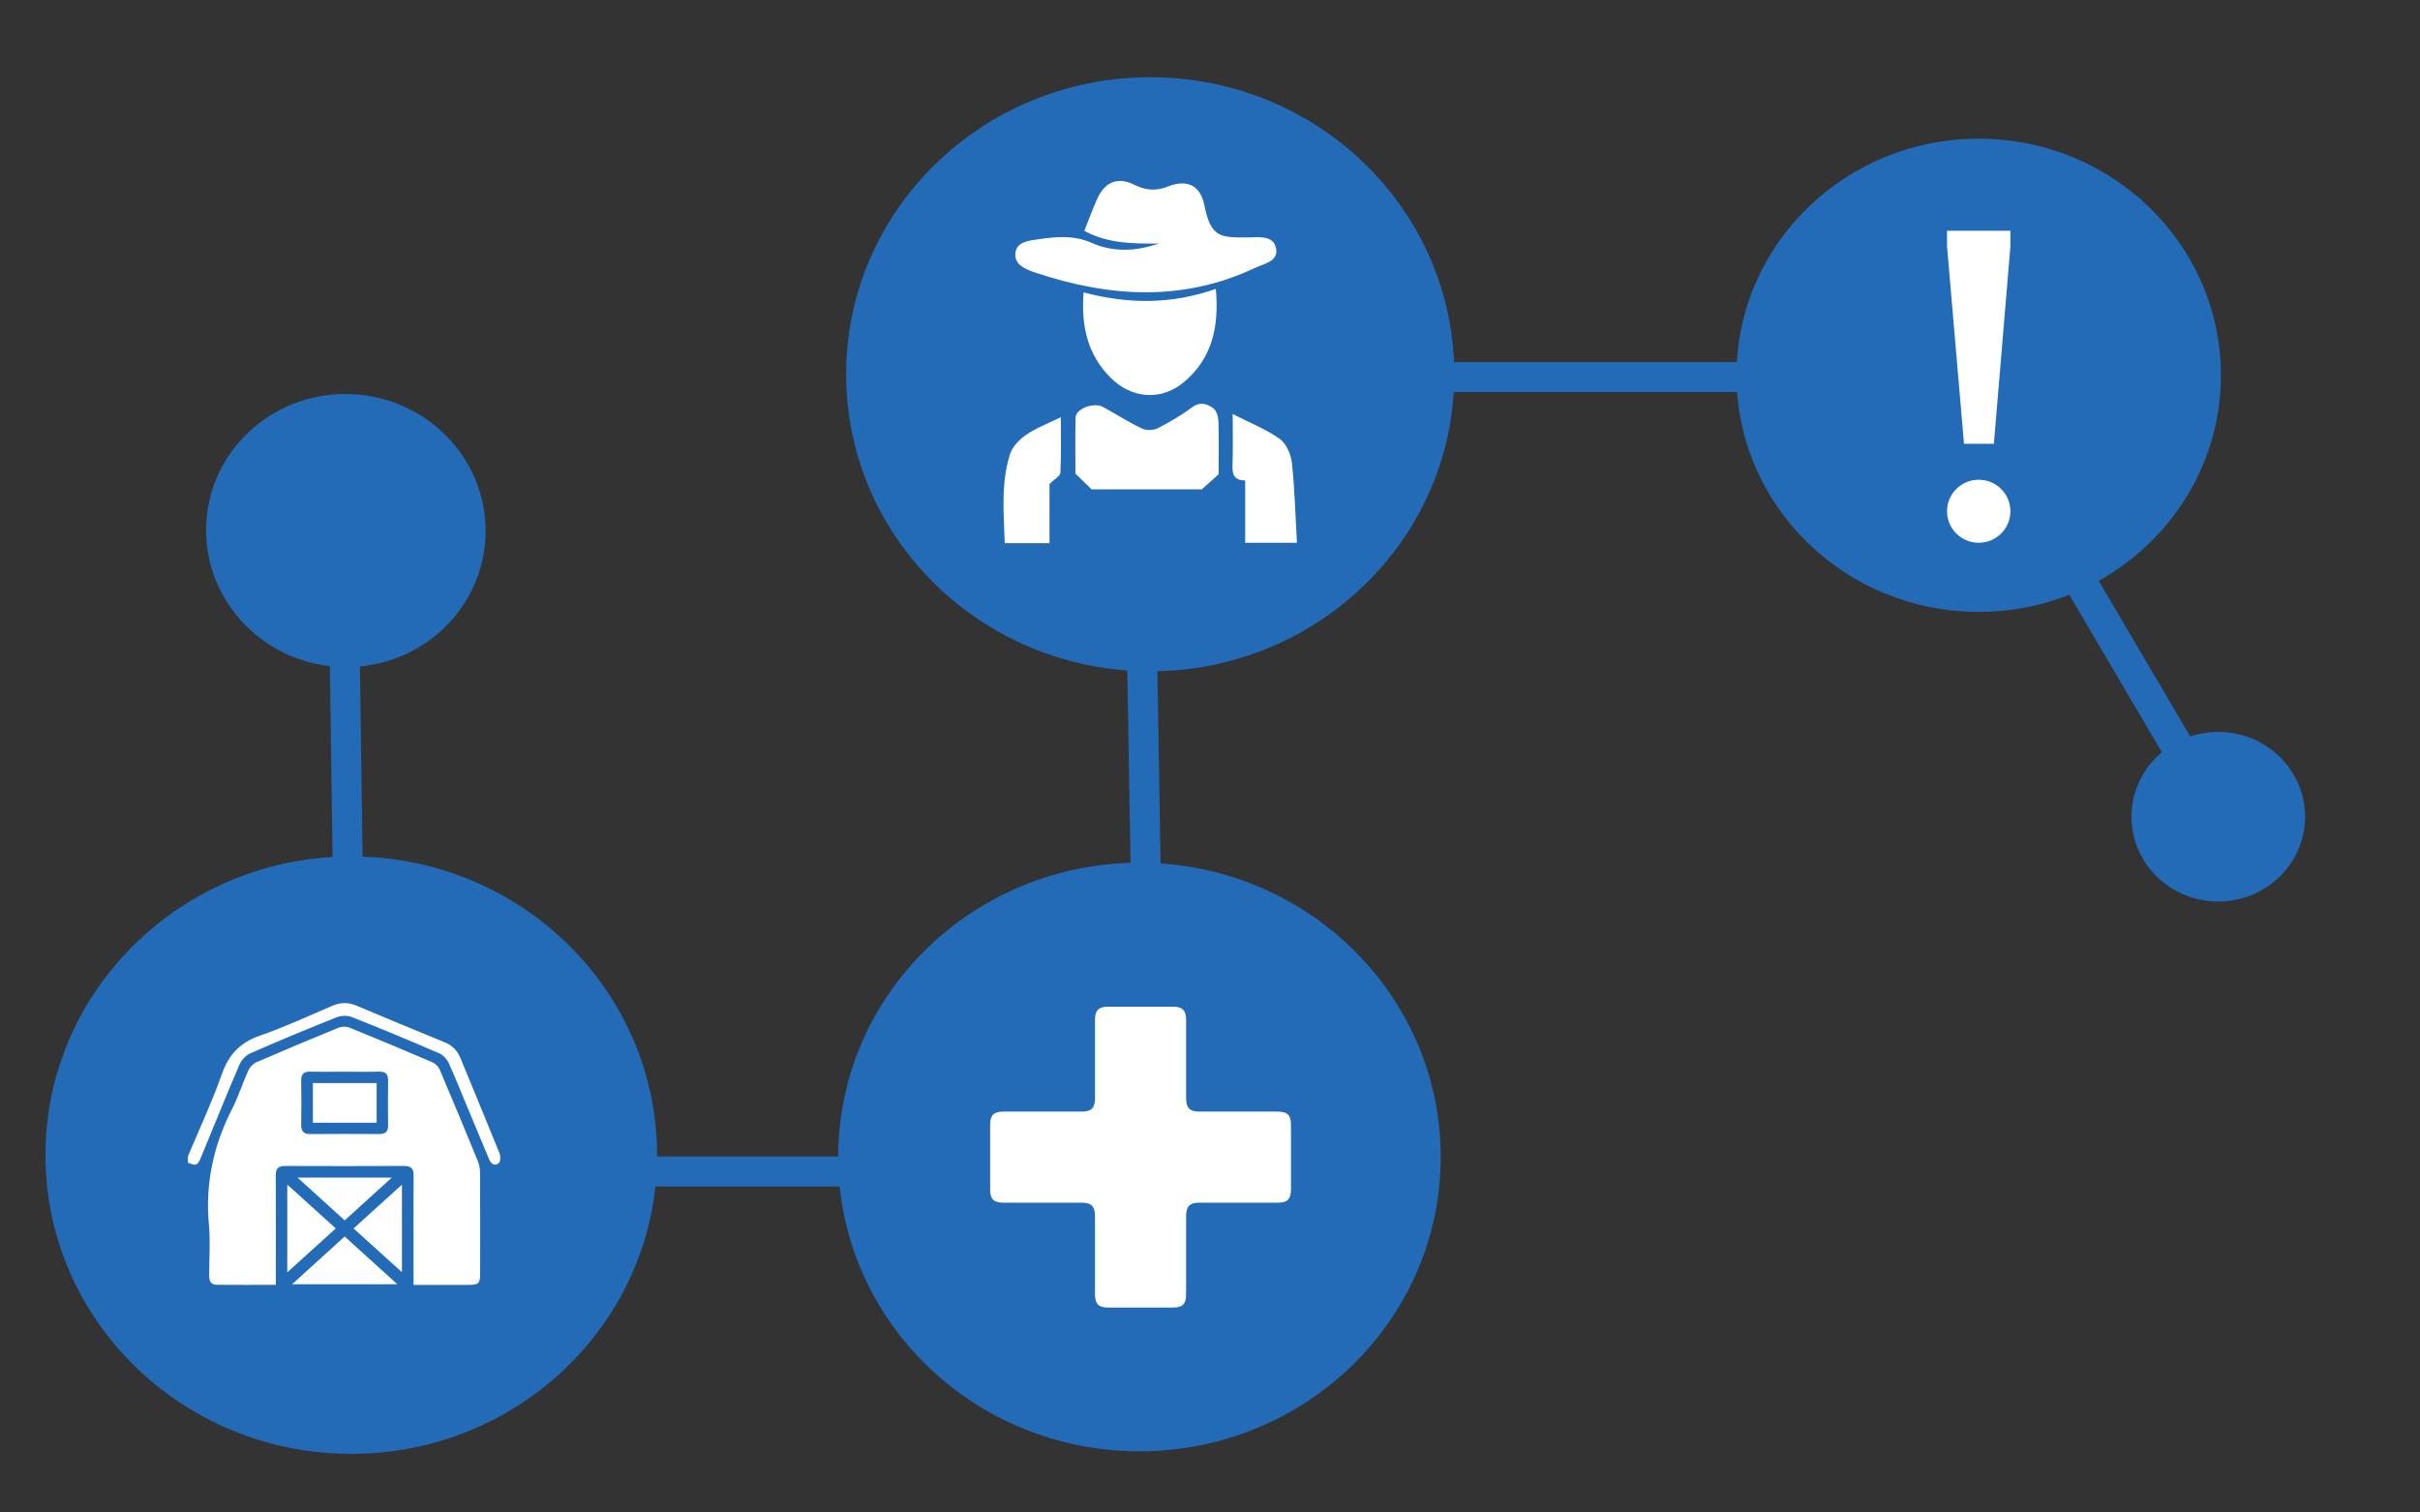 <?xml version="1.0" encoding="utf-8"?>
<!-- Generator: Adobe Illustrator 16.0.0, SVG Export Plug-In . SVG Version: 6.00 Build 0)  -->
<!DOCTYPE svg PUBLIC "-//W3C//DTD SVG 1.1//EN" "http://www.w3.org/Graphics/SVG/1.1/DTD/svg11.dtd">
<svg version="1.1" id="Layer_1" xmlns="http://www.w3.org/2000/svg" xmlns:xlink="http://www.w3.org/1999/xlink" x="0px" y="0px"
	 width="1280px" height="800px" viewBox="0 0 1280 800" enable-background="new 0 0 1280 800" xml:space="preserve">
<rect x="0" y="0" width="1280" height="800" fill="#333333" stroke="none"/>
<g id="Layer_2">
</g>
<ellipse fill="#236AB7" cx="1046.596" cy="198.5" rx="128.107" ry="125.15"/>
<rect x="96.992" y="389.129" transform="matrix(-0.014 -1 1 -0.014 -211.464 585.63)" fill="#236AB7" width="172.038" height="15.896"/>
<ellipse fill="#236AB7" cx="608.377" cy="197.963" rx="160.83" ry="157.116"/>
<rect x="1062.163" y="345.078" transform="matrix(-0.507 -0.862 0.862 -0.507 1394.277 1504.985)" fill="#236AB7" width="130.944" height="17.172"/>
<ellipse fill="#236AB7" cx="602.694" cy="611.986" rx="159.345" ry="155.666"/>
<ellipse fill="#236AB7" cx="185.786" cy="610.986" rx="161.75" ry="158.016"/>
<g id="Layer_1_1_" display="none">
	<rect display="inline" fill="#F2D02A" width="1280" height="800"/>
</g>
<rect x="519.305" y="420.527" transform="matrix(-0.017 -1 1 -0.017 187.268 1041.045)" fill="#236AB7" width="172.055" height="15.898"/>
<rect x="732.5" y="191.491" fill="#236AB7" width="223.887" height="15.896"/>
<rect x="294.536" y="611.685" fill="#236AB7" width="172.041" height="15.896"/>
<ellipse fill="#236AB7" cx="1173.304" cy="431.982" rx="45.915" ry="44.854"/>
<ellipse transform="matrix(0.998 0.067 -0.067 0.998 19.087 -11.566)" fill="#236AB7" cx="183.012" cy="280.497" rx="73.919" ry="72.211"/>
<path fill="#FFFFFF" d="M579.174,560.201c0,6.866,0,13.718,0,20.582c0,5.272-1.87,7.179-7.092,7.179c-13.785,0-27.576,0-41.367,0
	c-5.125,0.007-7.006,1.896-7.006,7.031c0,11.326,0,22.656,0,33.979c0,5.356,1.845,7.173,7.274,7.173c13.724,0,27.445,0,41.171,0
	c5.111,0,7.02,1.905,7.02,7.051c0.013,13.783,0,27.574,0,41.359c0,5.149,1.875,7.043,6.996,7.057c11.331,0.006,22.662,0,33.988,0
	c5.373,0,7.208-1.834,7.208-7.232c0-13.719,0-27.447,0-41.165c0-5.148,1.907-7.065,6.995-7.075c13.861,0,27.716,0,41.561,0
	c4.984,0,6.909-1.936,6.909-6.944c0.011-11.397,0.011-22.784,0-34.184c0-5.24-1.858-7.055-7.17-7.055
	c-13.793,0-27.576,0-41.36-0.007c-5.003,0-6.934-1.947-6.934-6.948c0-13.854,0-27.702,0-41.558c0-5.022-1.915-6.962-6.889-6.971
	c-11.459,0-22.916,0-34.369,0c-5.003,0.009-6.925,1.93-6.936,6.936C579.174,546.354,579.174,553.277,579.174,560.201z"/>
<g>
	<path fill="#FFFFFF" d="M1029.835,130.281v-8.235h33.521v8.235l-8.734,104.461h-15.813L1029.835,130.281z"/>
</g>
<g>
	<path fill="#FFFFFF" d="M573.527,122.095c2.433-6.078,4.453-11.768,6.956-17.235c3.976-8.686,10.811-11.43,19.311-7.202
		c6.092,3.031,11.611,3.528,18.007,0.979c9.924-3.955,17.128-0.743,19.241,10.002c3.434,17.46,8.878,17.01,23.501,16.92
		c5.454-0.034,12.877-1.183,14.349,5.605c1.551,7.146-6.201,8.226-11.014,10.501c-38.318,18.121-77.175,15.531-116.18,2.561
		c-5.082-1.69-11.38-4.13-10.631-10.446c0.71-5.987,7.207-6.506,12.355-7.25c9.476-1.367,18.53-2.261,28.067,1.967
		c11.283,5.001,23.521,4.489,35.39,0.298C599.471,128.908,586.108,128.937,573.527,122.095z"/>
	<path fill="#FFFFFF" d="M577.347,258.825c-3.027-2.944-5.15-5.011-8.526-8.295c0-8.624-0.152-19.173,0.071-29.716
		c0.097-4.59,9.648-8.223,14.453-5.593c6.904,3.779,13.568,8.047,20.652,11.436c2.293,1.095,6.064,1.012,8.341-0.143
		c6.403-3.247,12.634-6.981,18.44-11.204c4.279-3.112,7.966-1.569,11.074,0.713c1.742,1.279,2.553,4.714,2.629,7.213
		c0.284,9.225,0.089,18.464,0.056,27.699c-0.002,0.433-0.194,0.864,0.028-0.068c-3.231,2.9-5.611,5.032-8.871,7.957
		C616.715,258.825,596.268,258.825,577.347,258.825z"/>
	<path fill="#FFFFFF" d="M573.146,154.66c23.737,6.259,46.579,6.347,69.943-1.862c1.75,19.562-1.711,36.541-16.787,49.247
		c-11.96,10.076-27.746,8.969-39.012-2.381C575.207,187.485,571.751,172.347,573.146,154.66z"/>
	<path fill="#FFFFFF" d="M652.001,218.994c9.33,4.771,17.791,8.074,24.952,13.196c3.471,2.48,5.884,8.219,6.377,12.743
		c1.498,13.779,1.832,27.685,2.654,42.161c-9.831,0-18.259,0-27.367,0c0-10.537,0-21.44,0-32.983
		c-6.733-0.017-6.856-4.143-6.691-8.934C652.201,237.11,652.001,229.027,652.001,218.994z"/>
	<path fill="#FFFFFF" d="M555.118,287.297c-8.314,0-15.672,0-23.685,0c-0.556-16.017-2.052-31.794,2.764-47.05
		c1.264-4.008,5.057-7.856,8.678-10.335c5.258-3.6,11.413-5.89,18.215-9.249c0,10.626,0.249,20.023-0.224,29.384
		c-0.088,1.732-3.096,3.317-5.749,5.959C555.118,265.313,555.118,276.061,555.118,287.297z"/>
</g>
<g>
	<path fill="#FFFFFF" d="M99.39,611.644c6.063-14.493,12.754-28.761,17.977-43.549c3.677-10.409,9.724-16.708,20.163-20.333
		c13.009-4.518,25.567-10.351,38.253-15.772c4.346-1.857,8.396-1.917,12.776-0.062c15.499,6.564,31.067,12.964,46.631,19.37
		c3.92,1.614,6.673,4.267,8.286,8.193c6.924,16.844,13.935,33.649,20.734,50.543c0.598,1.484,0.599,4.306-0.327,5.094
		c-2.464,2.094-4.229,0.293-5.274-2.206c-3.888-9.289-7.771-18.582-11.652-27.875c-3.192-7.639-6.211-15.354-9.674-22.867
		c-0.937-2.028-2.9-4.161-4.917-5.029c-15.325-6.615-30.728-13.06-46.251-19.193c-2.383-0.942-5.815-0.79-8.237,0.174
		c-15.249,6.075-30.405,12.396-45.44,18.985c-2.351,1.03-4.708,3.501-5.728,5.877c-6.963,16.225-13.56,32.61-20.296,48.934
		c-1.908,4.621-2.634,4.904-7.027,3.033C99.39,613.854,99.39,612.75,99.39,611.644z"/>
	<path fill="#FFFFFF" d="M218.722,679.615c0-8.138,0-15.716,0-23.296c0-11.467-0.088-22.936,0.051-34.4
		c0.045-3.699-1.248-5.225-5.053-5.205c-21,0.099-42.001,0.086-63,0.009c-3.567-0.016-4.891,1.4-4.87,4.948
		c0.099,17.686,0.044,35.369,0.043,53.054c0,1.482,0,2.967,0,4.872c-10.716,0-21.036,0.055-31.356-0.03
		c-3.324-0.026-3.917-2.43-3.911-5.188c0.021-8.843,0.676-17.745-0.128-26.515c-1.987-21.646,2.292-41.8,12.142-61.058
		c3.379-6.606,5.613-13.793,8.689-20.569c0.807-1.777,2.542-3.624,4.306-4.391c14.419-6.267,28.919-12.351,43.478-18.286
		c1.663-0.677,4.076-0.696,5.736-0.021c14.695,5.965,29.323,12.1,43.894,18.366c1.557,0.67,3.159,2.266,3.821,3.821
		c6.862,16.117,13.573,32.296,20.21,48.504c0.759,1.853,1.136,3.993,1.146,6.002c0.086,17.685,0.062,35.369,0.043,53.055
		c-0.006,5.7-0.673,6.322-6.535,6.327C238.055,679.621,228.682,679.615,218.722,679.615z M182.477,566.868
		c-6.069,0-12.142,0.132-18.205-0.05c-3.559-0.107-5.014,1.259-4.96,4.819c0.117,7.724,0.118,15.45-0.004,23.172
		c-0.053,3.456,1.195,5.057,4.814,5.026c12.138-0.1,24.276-0.084,36.414-0.008c3.3,0.018,4.784-1.28,4.74-4.662
		c-0.101-7.86-0.113-15.725,0.003-23.584c0.052-3.602-1.493-4.872-5.01-4.764C194.343,567.001,188.408,566.868,182.477,566.868z"/>
	<path fill="#FFFFFF" d="M182.295,654.018c9.341,8.471,18.304,16.599,27.874,25.277c-18.766,0-36.722,0-55.687,0
		C163.952,670.689,172.923,662.536,182.295,654.018z"/>
	<path fill="#FFFFFF" d="M187.016,649.773c8.583-7.783,16.82-15.251,25.58-23.193c0,15.642,0,30.614,0,46.324
		C203.937,665.074,195.707,657.634,187.016,649.773z"/>
	<path fill="#FFFFFF" d="M177.602,649.758c-8.674,7.851-16.903,15.296-25.664,23.227c0-15.699,0-30.616,0-46.438
		C160.663,634.437,168.947,641.929,177.602,649.758z"/>
	<path fill="#FFFFFF" d="M207.267,622.847c-8.646,7.842-16.667,15.118-24.956,22.636c-8.288-7.514-16.312-14.789-24.969-22.636
		C174.208,622.847,190.219,622.847,207.267,622.847z"/>
	<path fill="#FFFFFF" d="M199.215,593.858c-11.386,0-22.368,0-33.726,0c0-7.004,0-13.905,0-21.003c11.234,0,22.339,0,33.726,0
		C199.215,579.771,199.215,586.577,199.215,593.858z"/>
</g>
<ellipse fill="#FFFFFF" cx="1046.596" cy="270.413" rx="16.762" ry="16.666"/>
<g id="Layer_2_1_">
</g>
</svg>

